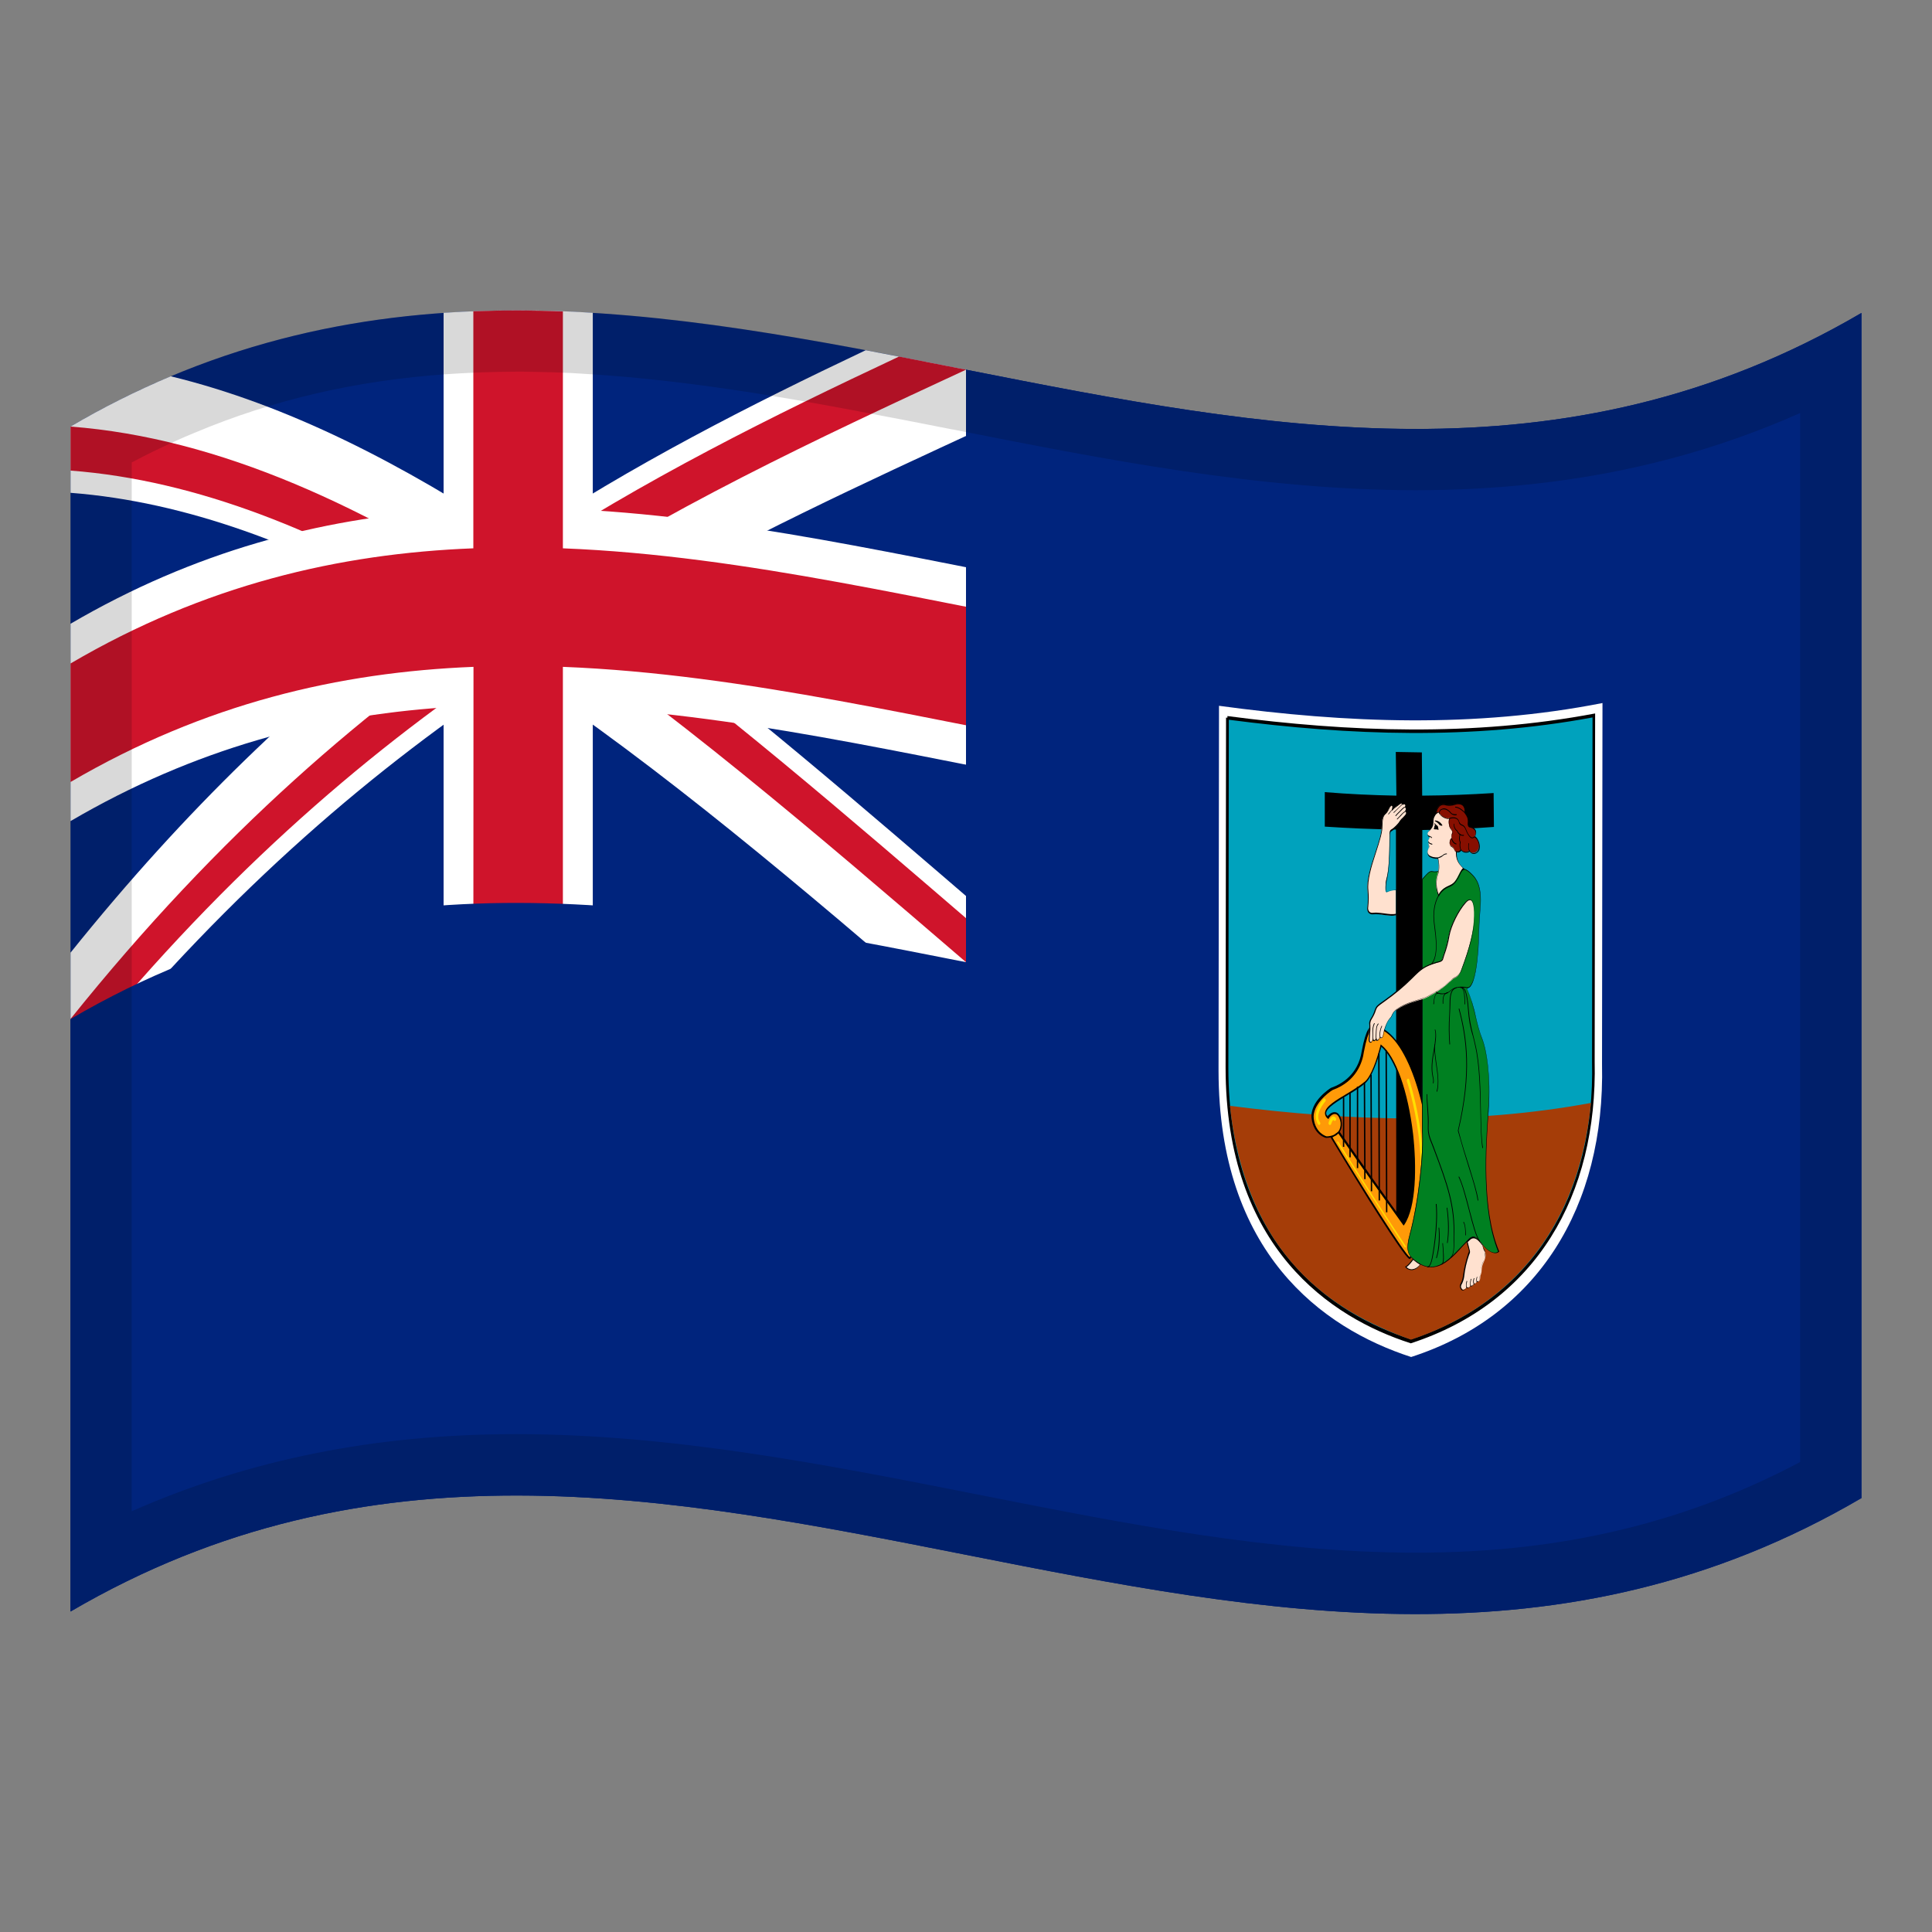 <?xml version="1.0" encoding="utf-8"?>
<!-- Generator: Adobe Illustrator 24.2.0, SVG Export Plug-In . SVG Version: 6.00 Build 0)  -->
<svg version="1.1" id="Layer_1" xmlns="http://www.w3.org/2000/svg" xmlns:xlink="http://www.w3.org/1999/xlink" x="0px" y="0px"
	 viewBox="0 0 1260 1260" style="enable-background:new 0 0 1260 1260;" xml:space="preserve">
<rect x="0" y="0" width="1260" height="1260" fill="#808080" stroke="none"/>
<style type="text/css">
	.st0{fill:#00247D;}
	.st1{fill:#FFFFFF;}
	.st2{clip-path:url(#SVGID_2_);}
	.st3{fill:#CF142B;}
	.st4{fill:#00A2BD;}
	.st5{fill:#A53D08;}
	.st6{fill-rule:evenodd;clip-rule:evenodd;fill:#FF9A08;}
	.st7{fill:#FF9A08;}
	.st8{fill:#FFDF00;}
	.st9{fill:#008021;}
	.st10{fill:#FFE1CF;}
	.st11{fill:#870F00;}
	.st12{opacity:0.15;}
</style>
<g>
	<g>
		<path class="st0" d="M46,278.2V1051c389.3-227.9,778.7,153.9,1168-74V204.1C824.7,432,435.3,50.2,46,278.2z"/>
		<path class="st1" d="M338,438.8c93,61.7,185.9,140.8,278.9,220.7l26.2-63.9c-79.9-68.7-159.9-138-239.8-197.2
			C483.1,351.9,563,315.3,643,278.3c-4.3-12.4-8.8-24.8-13.1-37.2c-21.8-4.3-43.6-8.6-65.3-12.7c-75.5,35.8-151.1,74.1-226.6,124.1
			c-75.6-50.2-151.1-88.8-226.7-107.1C88.7,255,66.9,265.9,46,278.2v43.2c75.6,5.8,151.1,34.5,226.7,77.3
			C197.1,455.8,121.6,527.1,46,621.3v43.2c4.3,9,8.8,18,13.1,27.1C152.1,579,245,500.2,338,438.8z"/>
		<g>
			<g>
				<g>
					<g>
						<defs>
							<path id="SVGID_1_" d="M46,278.2v193.2c227.1-132.9,454.2-58.5,681.3-18.5v193.2c-32.4-5.7-64.9-12.1-97.3-18.6
								C435.3,460.2,240.7,293,46,278.2z M630,241.1c-97.3-19.2-194.7-38.4-292-38.6v450.9C240.7,653.1,143.3,672,46,729v-64.5
								C240.7,421.8,435.3,331.5,630,241.1z"/>
						</defs>
						<clipPath id="SVGID_2_">
							<use xlink:href="#SVGID_1_"  style="overflow:visible;"/>
						</clipPath>
						<g class="st2">
							<path class="st3" d="M338,424.4c94.5,62.7,188.8,143.2,283.2,224.4l17.4-42.6c-85.6-73.6-171.3-147.8-257-209.3
								c85.7-51.9,171.5-91.4,257.2-131l-8.8-24.8c-14.5-2.8-29-5.7-43.6-8.6c-82.8,38.9-165.5,79.7-248.4,134.3
								c-82.9-54.9-165.6-96.1-248.4-111.7c-14.5,6.9-29,14.5-43.6,23v28.8c82.8,6.3,165.6,40.2,248.4,90
								C211.6,456.7,128.8,532.3,46,635.6v28.8c2.9,6,5.9,12,8.8,18.1C149.2,567,243.5,486.8,338,424.4z"/>
						</g>
					</g>
				</g>
			</g>
		</g>
		<path class="st1" d="M386.7,204c-32.4-2.1-64.9-2.1-97.3,0l0,0C321.8,201.9,354.2,201.9,386.7,204z"/>
		<path class="st1" d="M289.3,654.8c32.4-2.1,64.9-2.1,97.3,0V461.6c113.5,7,227.1,35.7,340.7,55.6V388.4
			c-113.5-19.9-227.1-48.5-340.7-55.6V204c-32.4-2.1-64.9-2.1-97.3,0v128.7c-81.2,5.7-162.2,26.7-243.3,74.1v128.7
			c81.2-47.5,162.2-68.5,243.3-74.1V654.8z"/>
		<path class="st3" d="M367.2,203.1c-19.5-0.7-38.9-0.8-58.4-0.1l0,0C328.2,202.2,347.8,202.2,367.2,203.1L367.2,203.1z"/>
		<path class="st3" d="M308.7,653.7c19.5-0.7,38.9-0.6,58.4,0.1V434.9c120,4.7,240.1,35.5,360.1,56.6v-77.3
			c-120-21.1-240.1-51.9-360.1-56.6V203.1c-19.5-0.7-38.9-0.8-58.4-0.1v154.6C221.2,361,133.5,381.4,46,432.7V510
			c87.7-51.3,175.2-71.6,262.8-75.1L308.7,653.7L308.7,653.7z"/>
		<path class="st0" d="M630,241.1v386.4c-194.7-38.4-389.3-77-584,37.1V1051c389.3-227.9,778.7,153.9,1168-74V204.1
			C1019.3,318.1,824.7,279.5,630,241.1z"/>
		<path class="st1" d="M795,460.3c-0.1,79.4-0.2,158.7-0.3,238C794.8,816.7,862,866.1,920.3,885c82.1-26.5,126.6-97.6,124.5-191.1
			c0.1-78.4,0.2-157,0.3-235.4C961.7,474.9,878.2,471.6,795,460.3z"/>
		<path class="st4" d="M800.5,468.1l-0.3,228.2c0.1,113.5,64.4,160.3,120,178.5c78.4-25.4,121-92.8,119.1-182.5
			c0.1-75.2,0.2-150.5,0.3-225.6C959.8,481.5,880.1,478.6,800.5,468.1z"/>
		<path d="M800.5,468.1l-0.9-0.1c-0.1,76-0.2,152.1-0.3,228.2C799.4,814,868.2,859.4,919.9,876l0.2,0.1l0.2-0.1
			c81.4-26.6,121.6-96.3,119.7-183.9c0.1-75.2,0.2-150.5,0.3-225.6v-1.2c-79.9,15.1-159.9,12.2-239.8,1.7L800.5,468.1z M801.4,469.4
			c79.1,10.3,158.1,13.2,237.2-1.5l-0.3,224.5c2,86.3-37.8,154.9-118.1,181.1c-51.2-16.5-119-61.2-119.1-177.2L801.4,469.4z"/>
		<path class="st5" d="M920.2,873.7c58.4-19.4,108.8-66,117.4-154.4c-78.5,14.5-157,11.9-235.5,1.9
			C812.9,818.9,868.5,855.3,920.2,873.7z"/>
		<path class="st5" d="M1037.6,719.3L1037.6,719.3L1037.6,719.3z"/>
		<path d="M927.5,518.9l-0.2-28.2c-5.7-0.1-11.3-0.2-17-0.3l0.4,28.5c-15.6-0.3-31-1-46.7-2.3c0,7.5,0,14.9,0,22.5
			c15.5,1,30.9,1.7,46.4,1.9c0.1,86.7,0.2,173.6,0.2,260.3c5.6,0.1,11,0.1,16.6,0c0.1-86.7,0.3-173.2,0.4-260
			c15.6-0.2,31.1-0.8,46.7-2l-0.2-22.1C958.5,518.2,942.9,518.8,927.5,518.9z"/>
		<path class="st6" d="M870.1,740.4c1-0.4,2-1,2.7-1.9L870.1,740.4z"/>
		<path class="st6" d="M896.5,669.5c-0.6,0.3-4.2-2.6-7.7,16.2c-2.8,19.2-19.2,24.2-20.3,24.5c-1.1,0.6-13.6,9-12.4,19.2
			c1.2,10.2,8.9,12.1,8.9,12.1c1.8,0,3.5-0.4,5-1.1l2.7-1.9c1.5-1.7,2.5-4.2,1.5-8.2c-2.2-7.1-6.7-4.4-8.3-1.5
			c-7.6-6.7,15-14.9,24.3-22.9c4.1-3.5,8.1-14.7,10.5-24.2c19.4,15.2,29.6,95,14.8,116.3c-14.2-19.5-28.3-39.6-42.5-60l0,0l-0.3,0.2
			c-0.7,0.7-1.6,1.5-2.7,1.9l-1.6,1.2c0,0.4,49,80.8,51.2,78.9c2.2-1.5,13.9-25.3,13.2-61.1C932,723.5,917.9,673.1,896.5,669.5z"/>
		<path d="M922.7,702c-7.1-19.8-16.4-31.6-26.4-33.2h-0.1l-0.1,0.1c-0.1,0-0.2,0-0.2,0c-2.2-0.2-5,1.6-7.8,16.6
			c-2.3,15.3-13.3,21.6-19.6,23.8c-0.2,0.1-0.3,0.1-0.5,0.2c-0.2,0.1-14,8.7-12.6,20c1.4,10.7,9.2,12.6,9.4,12.6c1,0,2.1-0.1,3-0.3
			c0,0.1,0.1,0.1,0.1,0.2c0.1,0.2,12.5,20.8,24.7,40.4c22.4,35.5,25.8,38.6,26.7,38.7c0.1,0,0.2-0.1,0.3-0.1
			c2.1-1.5,14.2-25.4,13.4-61.6C932.7,740.5,928.9,719.2,922.7,702z M919.4,819.8c-3.1-1.5-31.5-46.4-50.4-78l1.1-0.7
			c1-0.4,2-1,2.7-1.9c14.2,20.4,28.4,40.4,42.6,60.1l0.4-0.5c7.9-11.5,8.1-38.1,5.8-59c-3.3-28.2-11.4-51-20.7-58.3l-0.4-0.4
			c-0.1,0.2-0.1,0.5-0.2,0.7c-2.3,9.2-6.2,20.4-10.3,23.7c-2.9,2.4-7,5-11.1,7.5c-7.6,4.5-14.6,8.6-14.8,12.9c0,1.4,0.6,2.7,1.8,3.6
			l0.4,0.3c0.1-0.2,0.2-0.3,0.3-0.4c0.9-1.7,2.8-3.2,4.4-2.8c1.3,0.2,2.3,1.7,3,4c0.6,2.1,0.4,4.3-0.5,6.3c-0.3,0.4-0.5,0.8-0.9,1.3
			l-2.6,1.9c-1.4,0.6-3.2,1-4.8,1c-0.1,0-7.2-1.9-8.4-11.5c-1.1-8.9,9.3-16.9,12.1-18.6c0.1-0.1,0.2-0.1,0.4-0.2
			c15.3-5.6,19.3-18,20.2-24.8c3-16,5.9-15.8,6.9-15.8c0.1,0,0.3,0,0.5,0c20.9,3.6,34.9,54,35.7,89.2
			C933,794.4,921.7,817.7,919.4,819.8L919.4,819.8z M874.8,730.2c-1-3.6-2.6-4.6-3.8-4.8c-2-0.4-4,1-5.2,2.7
			c-0.5-0.6-0.9-1.4-0.9-2.1c0.1-3.6,7.7-7.9,14.3-12c4.1-2.4,8.3-5,11.2-7.6c4.1-3.5,8-14.4,10.5-23.7c8.8,7.6,16.5,29.6,19.8,56.9
			c3.1,25.9,1.1,47.9-5.1,57.5c-14-19.3-27.9-39-41.9-59c0.2-0.2,0.4-0.5,0.5-0.8C875.2,735.5,875.4,733.1,874.8,730.2z"/>
		<path class="st7" d="M904.1,685.2c0.1,35.1,0.2,70.4,0.3,105.4"/>
		<path d="M903.6,685.2c0.1,35.1,0.2,70.4,0.3,105.4h0.9c-0.1-35.1-0.2-70.3-0.3-105.4H903.6z"/>
		<path class="st7" d="M899.6,782l-0.3-94.8C899.3,687.3,899.6,772.3,899.6,782z"/>
		<path class="st7" d="M899.6,782L899.6,782z"/>
		<path class="st7" d="M899.6,782.5L899.6,782.5z"/>
		<path class="st7" d="M899.6,782.7L899.6,782.7z"/>
		<path d="M898.8,687.1c0,0.2,0.3,91.8,0.3,95.8h0.9c0-0.9-0.3-95.5-0.3-95.8H898.8z"/>
		<path class="st7" d="M894.1,700.8c0.1,25.4,0.2,50.7,0.3,76.1"/>
		<path d="M893.7,700.8c0.1,25.4,0.2,50.7,0.3,76.1h0.9c-0.1-25.4-0.2-50.7-0.3-76.1H893.7z"/>
		<path class="st7" d="M890,706c0.1,21,0.2,42,0.3,63"/>
		<path d="M889.4,706c0.1,21,0.2,42,0.3,63h0.9c-0.1-21-0.2-42-0.3-63H889.4z"/>
		<path class="st7" d="M885.4,708.7v53.1"/>
		<path d="M884.9,761.8h0.9v-53.1h-0.9V761.8z"/>
		<path class="st7" d="M880.5,712.5v42.1"/>
		<path d="M880,754.7l0.9,0.1v-42.1l-0.9-0.1V754.7z"/>
		<path class="st7" d="M876.2,715.7v32.2"/>
		<path d="M875.8,747.9l0.9,0.1v-32.2l-0.9-0.1V747.9z"/>
		<path class="st8" d="M872.8,744.6c-0.2-0.2-0.5-0.3-0.6-0.1c-0.2,0.2-0.2,0.6,0,0.8c14.6,23.1,29.3,45.8,43.9,68.1
			c0.1,0.1,0.2,0.2,0.4,0.2c0.1,0,0.3-0.1,0.3-0.2c0.2-0.2,0.2-0.6,0-0.8C902,790.4,887.3,767.6,872.8,744.6z"/>
		<path class="st8" d="M918,703.6c-0.5,0.4-0.6,1.1-0.5,1.5c0.2,0.6,19.5,57.5,1.4,103.8c-0.2,0.6-0.1,1.2,0.4,1.6
			c0.1,0.1,0.3,0.1,0.4,0.2c0.4,0,0.6-0.2,0.7-0.6c18.4-47.4-1.2-105.3-1.3-105.9C918.9,703.5,918.5,703.3,918,703.6z"/>
		<path class="st8" d="M869.2,728.1c-1.5,0.4-2.6,3.4-2.7,4c-0.2,0.6,0,1.2,0.5,1.5c0.1,0.1,0.2,0.1,0.3,0.1c0.4,0,0.6-0.2,0.8-0.6
			c0.3-1,1-2.5,1.4-2.6c0.1,0,0.2-0.1,0.4,0.2s0.6,0.4,1,0.2c0.1-0.1,0.2-0.2,0.3-0.2c0.3-0.5,0.3-1.2-0.1-1.7
			C870.4,728,869.7,728,869.2,728.1z"/>
		<path class="st8" d="M863.2,716.6c-0.2,0.2-5,5.6-5.1,11.2c-0.1,1.9,0.4,3.8,1.5,5.5c0.1,0.2,0.4,0.3,0.6,0.4
			c0.3,0,0.5-0.1,0.6-0.2c0.4-0.5,0.4-1.2,0-1.7c-0.7-1-1.1-2.3-1.1-3.7c0.2-4.7,4.5-9.6,4.6-9.7c0.4-0.5,0.4-1.2,0.1-1.7
			C864.1,716.3,863.6,716.2,863.2,716.6z"/>
		<path class="st9" d="M970.7,723.3c1.4-19.8-0.8-37.8-4.4-46.5c-3.6-8.7-4.2-19.8-9.8-32.5c4.2,0.6,6.5-10.7,7.4-24.6
			c0.5-7.8,0.2-13.8,1.4-27.7s-2.5-18.8-5.2-21.6c-2.6-2.7-4.2-3.6-5.6-3.7c-3.7-1.5-12.8,0.2-14.6,1c-2,0.7-4.1,1-6.1,0.6
			c-1.9-0.3-3.3,1.7-6.3,5l0,0v163.6c0.9,14.6-2.1,45.7-8.1,68.4c-2.5,9-1.3,12.6,2,15.6c14.7,13,24.7-0.2,35.4-11.5
			c3.5-3.7,5.4-4,9.6,1.7c4.2,5.7,9,7.1,10.9,5.2C965.5,787.5,969.4,743,970.7,723.3z"/>
		<path d="M970.7,726.3c0.1-1,0.2-2.1,0.2-3c1.4-21.2-1.2-38.7-4.5-46.6c-1.5-4.1-2.8-8.4-3.7-12.7c-1.3-6.6-3.3-13.1-6-19.4
			c0.8-0.1,1.5-0.4,2.1-1c3.2-3.5,4.6-14.9,5.3-23.7c0.2-3,0.3-5.8,0.4-8.8c0.1-4.8,0.3-10.3,1-19c1.3-14.9-3.1-19.5-5.2-21.7
			c-2.3-2.4-4.1-3.6-5.6-3.8c-3.9-1.6-13.1,0.3-14.7,1c-1.9,0.7-4,1-6,0.6c-1.8-0.3-3.2,1.4-5.6,4.1l-0.9,1l-0.1,0.1V737
			c1,14.8-2.1,45.8-8.1,68.2c-2.6,9.5-1.2,13,2.1,15.9c4.3,3.9,8.3,5.5,12.2,5.4c7.8-0.1,14.3-7,20.7-14.1c0.9-1,1.9-1.9,2.8-2.9
			c3.4-3.6,5.1-3.9,9.3,1.7c4.3,5.9,9.2,7.2,11.2,5.2l0.2-0.2c0-0.1,0-0.2-0.1-0.2C966.2,788.9,969.3,746.6,970.7,726.3z M966.4,811
			c-3.8-5.1-5.8-6.1-9.8-1.7c-0.9,1-1.9,1.9-2.8,2.9c-9.8,10.5-19.1,20.4-32.3,8.6c-3.2-2.7-4.4-6.1-1.9-15.3
			c6.1-22.5,9.2-53.5,8.2-68.5V573.5l0.8-0.9c2.3-2.7,3.7-4.3,5.3-4c2.2,0.3,4.2,0.1,6.2-0.6c2-0.8,10.9-2.4,14.5-1
			c1.4,0.2,3.3,1.4,5.5,3.7c2.1,2.2,6.4,6.7,5.2,21.3c-0.7,8.6-0.9,14.1-1,19c-0.1,2.9-0.2,5.7-0.4,8.7c-0.9,12.5-2.7,20.8-5.2,23.4
			c-0.4,0.6-1.3,0.9-2.1,0.8l-0.4-0.1l0.2,0.4c3.2,7.1,4.7,13.9,6.1,19.7c0.9,4.4,2.2,8.6,3.7,12.8c3.3,7.9,6,25.2,4.4,46.4
			c-0.1,0.9-0.2,1.9-0.2,3c-1.4,20.3-4.5,62.5,6.6,90.1C975,818,970.6,816.6,966.4,811z"/>
		<path class="st10" d="M950,554.8c0.7-7,8.1-13.1,1.4-23.6c-4.3-6.8-10.7-4.6-13.5-1.9c-1.2,1.3-2.2,2.7-2.8,4.3
			c-0.5,1.3,0.1,4-0.9,5.6c-0.6,1.2-1.5,2.2-2.5,3.1c-0.7,0.6-0.9,1.7-0.4,2.5c0.3,0.4,0.7,0.5,1.3,0.7c-0.3,0.7-0.6,1.5-1,2.3
			c-0.3,0.5-0.2,1.2,0.2,1.6c-0.5,2.2,0.5,2.4-0.2,4.1c-0.6,1.5-1.4,3.1,0.8,4.8c1.5,0.8,3.4,1.2,5.2,1l0,0c1,3.6,0.9,7.4-0.1,10.9
			c-1.4,4.4-1.3,9.2,0.5,13.5c3.3-6.4,8.1-5.2,10.9-9c2.8-3.9,3.3-7.4,5.5-8.2C952.6,564.3,949.3,561.9,950,554.8z"/>
		<path d="M954,565.8c-2.1-2.1-4.4-4.7-3.9-10.9c0.4-2.2,1-4.3,2-6.3c2-4.7,4.1-10.1-0.5-17.4c-4.6-7.2-11.2-4.4-13.7-1.9
			c-1.3,1.3-2.3,2.7-2.9,4.4c-0.2,0.6-0.3,1.4-0.2,2c0.1,1.2-0.2,2.3-0.6,3.5c-0.6,1.2-1.4,2.2-2.5,3.1c-0.5,0.4-0.7,0.9-0.7,1.5
			c0,0.5,0.1,1.1,0.4,1.5c0.3,0.3,0.5,0.5,1,0.6l0.2,0.1c-0.3,0.6-0.5,1.4-0.9,2s-0.3,1.3,0.2,1.8c-0.2,0.7-0.2,1.5,0,2.3
			c0.2,0.6,0.1,1.2-0.2,1.7l-0.1,0.2c-0.5,0.9-0.6,1.9-0.5,2.9c0.2,0.8,0.7,1.6,1.5,2.1c1.5,0.7,3.3,1.2,5.1,1
			c0.9,3.5,0.9,7.1-0.1,10.6c-1.4,4.5-1.3,9.3,0.5,13.8c0,0.1,0.1,0.2,0.2,0.3c0.1-0.1,0.1-0.2,0.2-0.3c1.3-2.6,3.6-4.7,6.6-5.9
			c1.8-0.6,3.2-1.8,4.3-3.2c1-1.5,2-2.9,2.7-4.5c0.9-1.9,1.5-3.2,2.8-3.6l0.4-0.2l-0.3-0.3C954.6,566.3,954.3,566,954,565.8z
			 M951.7,570.3c-0.7,1.5-1.5,3-2.6,4.4s-2.5,2.3-4.2,3c-2.9,1.2-5.2,3.2-6.6,5.7c-1.6-4.2-1.9-8.7-0.5-12.9c1.4-4,0.7-8.2,0.1-11.1
			c0-0.1,0-0.2,0-0.2h-0.2c-1.8,0.1-3.5-0.2-5.2-1.1c-0.6-0.4-1.2-1-1.3-1.8s0.1-1.8,0.5-2.5l0.1-0.2c0.3-0.6,0.4-1.5,0.2-2.1
			s-0.2-1.5,0-2.1v-0.2l-0.1-0.1c-0.4-0.3-0.4-0.8-0.2-1.2c0.4-0.7,0.7-1.5,1-2.3l0.1-0.2l-0.2-0.1l-0.5-0.2
			c-0.3-0.1-0.5-0.2-0.8-0.5c-0.2-0.3-0.3-0.6-0.3-1.1c0.1-0.4,0.3-0.8,0.6-1.2c1-1,1.9-2.1,2.6-3.3c0.5-1.2,0.8-2.5,0.7-3.8
			c0-0.6,0.1-1.3,0.2-1.9c0.6-1.5,1.5-2.9,2.8-4.2c2.4-2.3,8.8-5,13.2,1.9c4.5,7.1,2.5,12.1,0.5,16.9c-1,2.1-1.6,4.3-2,6.5
			c-0.6,6.5,2,9.1,4,11.3l0.5,0.4C953.1,567.2,952.5,568.6,951.7,570.3L951.7,570.3z"/>
		<path class="st10" d="M916.1,529.3c1.3-1.5,0.5-3-0.1-2.8c0.5-0.4,0.6-1,0.4-1.6c-0.3-0.6-0.9-0.7-1.9-0.1
			c-0.2-2.2-2.6,0.1-3.2,0.6c-1.4,1-2.7,2.2-3.9,3.5c0.5-0.8,0.7-1.8,0.7-2.7c-0.2-1.5-1.3-0.8-2.5,1.5c-0.5,1.3-1.2,2.4-2.3,3.4
			c-2,1.6-2.2,4.8-2.2,7.8c0,4.4-1.5,9.5-4.6,18.7s-5.3,17.4-4.6,23.6c0.3,3.6,0.3,7.3-0.1,10.9c-0.3,2.7,1.4,4.3,3.5,4
			c4.8-0.6,11.1,1.9,15,0.6l0,0v-16.2c-2,0.1-3.8,0.5-5.6,1.3c-1.4,0.5-1.1-1.2-1.1-3c0-6.9,2.6-4.4,2.6-33.1c0-2.6,0.1-3.6,1.4-4.4
			c1.3-0.7,4.6-4,5.2-5.2c0.5-1.2,2.1-2.3,3.3-3.8C917.8,530.7,916.9,529,916.1,529.3z"/>
		<path d="M916.6,529c0.4-0.6,0.6-1.5,0.4-2.1c-0.1-0.2-0.3-0.5-0.5-0.7c0.3-0.5,0.4-1.1,0.2-1.5c-0.1-0.2-0.3-0.5-0.5-0.6
			c-0.5-0.2-1-0.1-1.4,0.2c0-0.2-0.2-0.5-0.5-0.6c-0.7-0.4-2.1,0.5-3,1.5c-0.2,0.2-0.4,0.3-0.7,0.6c-0.6,0.5-1.5,1.3-2.3,2
			c0.2-0.6,0.3-1.2,0.2-1.7c-0.1-0.7-0.4-0.9-0.5-0.9c-0.5-0.2-1.3,0.6-2.3,2.3c-0.1,0.2-0.2,0.4-0.4,0.6c-0.4,1-1,1.9-1.9,2.6
			c-2,1.7-2.3,4.8-2.3,8c0,4.2-1.4,8.9-4.6,18.6c-2.7,8-5.4,17.1-4.6,23.7c0.3,3.6,0.3,7.3-0.2,10.9c-0.2,1,0.1,2.2,0.6,3.1
			c0.6,0.9,1.9,1.5,3.1,1.3c2.4-0.2,4.8,0,7.1,0.4c1.5,0.2,3.2,0.4,4.7,0.5c1.1,0.1,2.2-0.1,3.2-0.3h0.2v-16.6h-0.2
			c-1.9,0.1-3.7,0.5-5.5,1.3l-0.2,0.1c-0.3,0.1-0.5,0.1-0.6,0c-0.2-0.6-0.3-1.3-0.2-1.9c0-0.2,0-0.5,0-0.8c0-1.8,0.2-3.5,0.6-5.1
			c0.7-3.5,2-8.7,2-27.9c0-2.6,0.1-3.5,1.3-4.1s4.7-4.1,5.3-5.4c0.5-0.8,1.1-1.6,1.9-2.2c0.4-0.5,1-0.9,1.4-1.5
			c0.7-0.7,0.9-1.8,0.6-2.7C917,529.4,916.9,529.2,916.6,529z M916.1,531.9c-0.5,0.5-1,1-1.4,1.5c-0.8,0.6-1.4,1.5-2,2.3
			c-0.5,1.1-3.7,4.4-5.1,5.1c-1.4,0.7-1.4,1.9-1.4,4.5c0,19.1-1.1,24.4-2,27.8c-0.5,1.8-0.6,3.6-0.6,5.2c0,0.2,0,0.5,0,0.8
			c0,1,0,1.9,0.4,2.3c0.2,0.2,0.5,0.2,1,0.1l0.2-0.1c1.5-0.6,3.3-1,5.2-1.3v15.8c-2.1,0.6-4.7,0.2-7.6-0.2c-1.6-0.2-3.3-0.4-5-0.5
			c-0.7,0-1.4,0-2.3,0.1c-1.1,0.2-2.2-0.2-2.7-1s-0.7-1.8-0.5-2.7c0.4-3.7,0.4-7.4,0.1-11c-0.7-6.5,2-15.5,4.6-23.4
			c3.2-9.8,4.6-14.5,4.6-18.8c0-3,0.3-6.1,2.1-7.6c0.9-0.7,1.5-1.7,2-2.7c0.1-0.2,0.2-0.4,0.3-0.6c0.8-1.6,1.5-2.2,1.9-2.1
			c0.1,0,0.2,0.2,0.3,0.5c0,0.8-0.2,1.8-0.6,2.5l0.3,0.3c0.9-1.1,2-1.9,3.1-2.7c0.4-0.3,0.6-0.5,0.8-0.6c1.2-1,2.2-1.6,2.6-1.4
			c0,0,0.2,0.2,0.3,0.6c0,0.1,0,0.2,0,0.4l0.3-0.2c0.7-0.5,1.1-0.4,1.4-0.3c0.2,0.1,0.3,0.2,0.3,0.3c0.2,0.6,0.1,0.8-0.4,1.4
			c-0.2,0.2-0.4,0.4-0.5,0.6l0.7-0.2c0.2-0.1,0.5,0.2,0.5,0.5c0.2,0.6-0.1,1.5-0.6,1.9l0.2,0.4c0.2-0.1,0.4,0,0.5,0.3
			C916.9,530.6,916.8,531.3,916.1,531.9z"/>
		<path class="st10" d="M955.5,588.8c-4.4,5.1-9.4,14.7-10.7,21.6c-2,10.5-3.6,12.7-4.1,14.8c-0.4,2.1-2.1,2.1-3.9,2.7
			c-8.2,2.5-10.2,4.2-16.4,10.3c-5.4,5.2-11.2,10.2-17.4,14.6c-4.4,3.2-5.3,3.6-6.3,6.2c-0.6,2-1.5,4-2.8,5.9
			c-0.8,1.2-1.1,2.6-0.9,4c0.2,1.2-0.3,6.7-0.4,8.6c-0.1,1.9,0.3,2.3,0.8,2.4c0.5,0.1,1.3-0.2,1.5-2.4c-0.3,2.2,2.1,1.5,2.2-0.1
			c-0.1,2.4,2.4,1.1,2.5-1c0,1.6,1.9,0.6,2.1-0.2c0.4-1.8,0.7-3.6,1.3-5.4c0.8-2.1,1.6-4.8,3.3-6.4c1.9-1.8,1-3.7,4.8-6.1l0,0
			c6.3-4.1,13.6-5.7,17.4-6.9c3.8-1.4,9.8-5.2,12.8-7.5c3-2.2,5.4-4.9,7-5.8c2.3-1,3.9-3,4.6-5.2c5.5-14.4,8.4-25.8,8.4-35.7
			C961.5,590.4,960.3,583.3,955.5,588.8z"/>
		<path d="M959.3,586.8c-1-0.6-2.3,0-3.9,1.8c-4.6,5.2-9.5,15-10.7,21.6c-0.7,4.3-1.9,8.5-3.3,12.6c-0.3,0.6-0.5,1.5-0.7,2.1
			c-0.3,1.5-1.4,1.9-2.9,2.2l-0.9,0.2c-8.3,2.6-10.3,4.3-16.5,10.4c-5.4,5.2-11.2,10.1-17.4,14.5l-1.4,1c-3.3,2.3-4.1,2.9-5,5.4
			c-0.6,2-1.5,4-2.7,5.8c-0.8,1.3-1.2,2.7-0.9,4.3c0.1,0.8-0.1,3.8-0.2,6.1c-0.1,1.1-0.1,1.9-0.2,2.5c-0.1,1.8,0.2,2.5,1,2.7
			c0.1,0,0.1,0,0.2,0c0.4,0,1-0.2,1.3-1.5c0,0.1,0.1,0.2,0.2,0.2c0.3,0.3,0.8,0.4,1.2,0.2c0.3-0.2,0.5-0.4,0.7-0.7
			c0.1,0.3,0.4,0.6,0.7,0.6c0.7,0.1,1.5-0.6,2-1.9c0.1,0.1,0.3,0.2,0.4,0.2c0.8,0,1.5-0.5,1.8-1.2c0.1-0.4,0.2-0.9,0.3-1.5
			c0.3-1.4,0.5-2.6,1-4l0.3-0.8c0.7-1.9,1.5-4.2,3-5.5c0.6-0.6,1.1-1.4,1.4-2.2c0.5-1.6,1.8-3,3.3-4c5-3.1,10.5-4.8,14.5-6.1
			c1.1-0.3,2.1-0.6,2.8-0.9c4.4-1.5,11.4-6.5,12.8-7.5c1.3-1,2.6-2,3.8-3.1c0.9-1.1,2.1-1.9,3.3-2.6c2.3-1.2,4-3,4.7-5.2
			c5.9-15.3,8.4-26.4,8.4-35.8C961.7,593.7,961.5,588,959.3,586.8z M953,632.5c-0.7,2.2-2.3,4-4.5,5c-1.2,0.7-2.3,1.7-3.3,2.7
			c-1.2,1-2.4,2.2-3.7,3.1c-3.7,2.7-9.4,6.2-12.7,7.4c-0.8,0.2-1.8,0.6-2.8,0.9c-4.1,1.3-9.6,2.8-14.6,6.1c-1.6,1-2.9,2.4-3.5,4.1
			c-0.3,0.7-0.7,1.5-1.3,2c-1.3,1.4-2.3,3.6-3.1,5.7c-0.1,0.2-0.2,0.6-0.3,0.8c-0.4,1.4-0.8,2.7-1,4c-0.1,0.4-0.2,0.9-0.3,1.5
			c-0.1,0.5-0.8,0.9-1.3,0.8c-0.2,0-0.3-0.1-0.3-0.6h-0.4c-0.1,1.3-1.1,2.3-1.6,2.2s-0.5-0.6-0.5-1.1l-0.4-0.1
			c0,0.5-0.4,0.9-0.7,1.2c-0.3,0.2-0.6,0.2-0.8,0s-0.2-0.6-0.2-0.9l-0.4-0.1c-0.2,1.6-0.7,2.3-1.4,2.3c-0.4-0.1-0.7-0.3-0.6-2.2
			c0-0.6,0.1-1.5,0.2-2.5c0.2-2.3,0.3-5.2,0.2-6.1c-0.2-1.4,0.1-2.7,0.8-3.9c1.2-1.9,2.2-3.9,2.8-5.9c0.8-2.3,1.5-2.7,4.8-5.1l1.4-1
			c6.2-4.4,12.1-9.3,17.4-14.6c6.1-6.1,8-7.8,16.3-10.3l0.9-0.2c1.4-0.4,2.8-0.7,3.2-2.6c0.2-0.6,0.4-1.4,0.6-2
			c1.5-4.1,2.7-8.4,3.4-12.8c1.2-6.6,6-16.2,10.6-21.4c1-1.2,2-1.9,2.8-1.9c0.3,0,0.5,0.1,0.7,0.2c1.4,0.8,2.3,4.4,2.3,9.8
			C961.4,606.3,958.7,617.3,953,632.5z"/>
		<path class="st10" d="M966.8,811.8c-1.5-2-3.6-4.8-5.9-4.9c-2.3-0.1-3.4,1.9-4.1,2.6l0,0c0.5,2,1.2,4.3,1.4,5.7
			c0.2,0.9,0,1.9-0.5,2.6c-1.5,4.6-2.7,9.5-3.3,14.3c-0.3,1.9-0.8,3.6-1.6,5.2c-0.5,1.3-0.2,2.7,0.9,3.6c0.5,0.6,2.5-0.3,2.8-1.6
			c0.7,0.9,2,0.4,2.5-0.9c0.6,0.8,1.6,0.2,2.4-1.3c0.6,0.5,1.5-0.6,1.9-1.5c1,0.6,2.1-0.2,2.1-2.7c0.1-0.6,0.2-1.5,0.5-2
			c0.3-0.9,0.4-1.9,0.4-2.7c0.1-1.6,0.5-3.2,1.1-4.5c0.6-1.5,1.9-4.1,1.3-6.5C968.1,814.8,967.4,815,966.8,811.8z"/>
		<path d="M967.9,814.8c-0.5-0.9-0.8-2-1-3l-0.1-0.2c-1.5-2-3.7-4.8-5.9-4.9c-1.9-0.1-3,1.3-3.8,2.1c-0.2,0.2-0.4,0.4-0.5,0.6
			l-0.1,0.1v0.2c0.2,1,0.5,2.3,0.8,3.3c0.3,0.9,0.5,1.8,0.6,2.3c0.2,0.6,0.1,1.4-0.3,1.9c-0.1,0.2-0.2,0.3-0.2,0.6
			c-1.5,4.7-2.7,9.5-3.3,14.4c-0.2,1.5-0.6,3-1.3,4.4l-0.4,0.8c-0.6,1.4-0.3,2.9,0.9,4c0.2,0.2,0.5,0.2,0.7,0.2c0.4,0,0.6-0.2,1-0.3
			c0.5-0.3,1-0.7,1.2-1.4c0.3,0.2,0.7,0.3,1.1,0.2c0.6-0.2,1.1-0.6,1.4-1.3c0.2,0.2,0.5,0.2,0.8,0.2c0.7-0.2,1.3-0.8,1.5-1.5
			c0.2,0.1,0.4,0.1,0.5,0c0.6-0.3,1.1-0.8,1.3-1.5c0.5,0.2,0.9,0.2,1.3-0.2c0.7-0.8,1-1.9,0.9-2.9c0.1-0.6,0.2-1.3,0.5-1.9
			c0.3-0.9,0.5-1.9,0.4-2.9c0.1-1.5,0.5-3,1.1-4.4c0.6-1.5,1.9-4.2,1.4-6.7C968.7,816.2,968.4,815.4,967.9,814.8z M967,823.4
			c-0.6,1.5-1.1,3.2-1.1,4.7c0.1,0.9-0.1,1.8-0.3,2.7c-0.3,0.6-0.4,1.5-0.5,2.2c0.1,0.9-0.2,1.8-0.7,2.5c-0.3,0.2-0.7,0.2-1,0.1
			l-0.2-0.1l-0.1,0.2c-0.2,0.6-0.6,1-1.2,1.4c-0.1,0.1-0.3,0-0.4-0.1l-0.2-0.2l-0.1,0.2c-0.4,0.8-0.9,1.4-1.4,1.5
			c-0.3,0.1-0.5-0.1-0.6-0.2l-0.2-0.2l-0.1,0.3c-0.2,0.6-0.6,1-1.2,1.3c-0.4,0.1-0.8-0.1-1-0.3l-0.3-0.3l-0.1,0.5
			c-0.1,0.6-0.5,1-1.1,1.4c-0.5,0.2-1.1,0.3-1.3,0.2c-1.3-1.3-1.3-2.2-0.8-3.3c0.1-0.2,0.2-0.5,0.4-0.7c0.7-1.5,1.2-3,1.4-4.6
			c0.5-4.8,1.6-9.6,3.2-14.2c0.1-0.2,0.2-0.3,0.2-0.5c0.4-0.7,0.5-1.5,0.3-2.3c-0.1-0.6-0.4-1.5-0.6-2.4c-0.3-0.9-0.5-2.1-0.8-3.2
			c0.1-0.2,0.3-0.2,0.5-0.4c0.8-0.8,1.9-2.1,3.5-2c2.1,0.1,4.1,2.7,5.7,4.8v0.1c0.2,1.1,0.5,2.2,1.1,3.2c0.4,0.6,0.5,1.3,0.7,1.9
			C968.9,819.3,967.7,822,967,823.4L967,823.4z"/>
		<path class="st10" d="M916.9,826.3c2,2.6,6.4,2.7,9.5-1.7c-1.8-0.9-3.3-2.1-4.7-3.4C920,823.3,918.3,825.5,916.9,826.3z"/>
		<path d="M921.7,821l-0.2-0.2l-0.1,0.2c-1.5,2-3.3,4.3-4.7,4.9l-0.3,0.2l0.2,0.3c0.8,1.2,2.3,1.9,3.9,1.9h0.1
			c2.2,0,4.2-1.4,5.8-3.6l0.2-0.2l-0.3-0.2C924.7,823.4,923.1,822.3,921.7,821z M920.7,827.8c-1.4,0-2.6-0.5-3.4-1.5
			c1.3-0.7,3-2.8,4.4-4.7c1.3,1.2,2.8,2.2,4.3,3.2C924.5,826.7,922.6,827.7,920.7,827.8z"/>
		<path class="st11" d="M961.8,545.4c2.2-3.6-1.1-6-2.7-6.2c-1.5-0.2-1.9-1.1-1.6-3.4c0.1-2.1-0.6-4.2-2.2-5.9
			c0.5-5.2-2.7-7.1-6.9-5.5c-1.6,0.6-3.5,0.7-5.3,0.3c-2.3-0.6-5.8-0.6-6.5,5.9c0.7-1.4,1.8-1.3,2.5,0.2s4.4,3.6,6.2,2.7
			c-1,2.2-0.2,6.1,0.8,7c1,1.1,1.3,2.2,0.9,2.8c-0.4,1.1-0.5,2.2-0.3,3.3c-1.6,0.5-1.6,4.6-0.5,5c1.2,0.5,2.1,1.5,2.3,2.6
			c0.5,1.5,3.2,1.6,4.1-0.2c1.2,1.6,3.5,2,5.3,0.9c0.1-0.1,0.2-0.1,0.3-0.2c1.3,2.5,4.8,1.9,6-1.1
			C965.3,551,963.9,547.1,961.8,545.4z"/>
		<path d="M962.1,545.4c0.6-1,0.7-2.2,0.5-3.4c-0.5-1.5-1.8-2.6-3.4-3c-1.3-0.2-1.8-0.8-1.4-3.2c0.1-2.2-0.6-4.3-2.1-6
			c0.2-2.2-0.3-3.9-1.3-4.9c-1.3-1.5-3.3-1.6-5.9-0.6c-1.6,0.6-3.4,0.7-5.2,0.3c-2-0.5-3.5-0.2-4.6,0.7c-1.1,1-1.9,2.8-2.2,5.4
			l0.4,0.2c0.3-0.5,0.6-0.8,1-0.8l0,0c0.5,0,0.8,0.3,1.2,1c0.7,1.5,4.1,3.4,6,2.9c-0.7,2.3,0.1,5.9,1.1,6.9c0.5,0.5,0.9,1.2,1,1.9
			c0,0.2,0,0.4-0.1,0.6c-0.5,1.1-0.5,2.2-0.4,3.3c-0.8,0.4-1.2,1.7-1.3,2.7s0.3,2.4,0.9,2.7c1.1,0.5,2,1.5,2.3,2.5
			c0.2,0.6,0.8,1.2,1.6,1.3c1.1,0.2,2.3-0.2,2.8-1.2c1.3,1.6,3.8,1.9,5.5,0.7c0,0,0,0,0.1,0c0.5,0.9,1.5,1.6,2.8,1.5h0.3
			c1.4-0.3,2.7-1.5,3.1-2.7C965.8,551.3,964.2,547.1,962.1,545.4z M964.2,554c-0.4,1.2-1.3,2.2-2.8,2.4c-1.2,0.2-2.3-0.4-2.8-1.5
			l-0.1-0.2l-0.2,0.1c-1.5,1.2-3.9,0.9-5.2-0.5c-0.1-0.1-0.1-0.2-0.2-0.2l-0.2-0.2l-0.2,0.2c-0.5,0.8-1.5,1.3-2.6,1.2
			c-0.6-0.1-1.1-0.4-1.3-0.9c-0.3-1.2-1.2-2.3-2.4-2.7c-0.5-0.2-0.7-1-0.6-2.2c0.1-1,0.4-2.1,1.1-2.3l0.2-0.1c0-0.1,0-0.2,0-0.2
			c-0.3-1-0.2-2.1,0.3-3c0.2-0.3,0.3-0.6,0.2-1c-0.1-0.8-0.5-1.6-1.1-2.2c-0.9-0.9-1.6-4.7-0.8-6.7c0.1-0.2,0.2-0.4,0.3-0.6
			l-0.5,0.2c-1.5,0.7-5.3-1.3-6-2.6c-0.5-0.8-0.9-1.3-1.5-1.3l0,0c-0.4,0-0.6,0.2-0.8,0.4c0.1-1.5,0.7-3,1.9-4.2
			c1-0.9,2.5-1.2,4.3-0.6c1.8,0.4,3.7,0.2,5.4-0.3c2.3-0.9,4.3-0.6,5.5,0.6c0.9,1,1.3,2.6,1.1,4.6v0.2l0.1,0.1
			c1.3,1.6,2.2,3.6,2,5.7c-0.2,2.1,0,3.4,1.9,3.6c1.4,0.3,2.7,1.4,3.1,2.7c0.3,1.1,0.1,2.2-0.5,3.2l-0.2,0.2l0.2,0.2
			C963.7,547.2,965.3,551.3,964.2,554L964.2,554z"/>
		<path d="M937.8,559.2l0.1,0.5c1.2-0.2,2.3-0.8,3.2-1.6c0.6-0.6,1.5-1,2.5-1v-0.5c-1,0-2.1,0.4-2.8,1.2
			C939.9,558.4,938.9,558.8,937.8,559.2z"/>
		<path d="M932.6,549.8c-0.2-0.2-0.4-0.3-0.6-0.5l-0.3,0.4c0.2,0.2,0.5,0.4,0.7,0.6c0.5,0.2,1,0.5,1.5,0.5h0.2c0-0.2,0-0.3,0-0.5
			H934C933.6,550.2,933.1,550,932.6,549.8z"/>
		<path d="M932.6,545.8c0.5,0.2,0.8,0.5,1.1,0.8l0.3-0.3c-0.3-0.4-0.7-0.7-1.2-1C932.7,545.5,932.6,545.7,932.6,545.8z"/>
		<path d="M946.5,530.2c-2-2.4-4.2-3.6-6.1-2.7c-0.9,0.3-1.6,1-1.9,2c-0.1,0.5,0,1,0.4,1.6l0.3-0.4c-0.3-0.3-0.4-0.6-0.3-1
			c0.2-0.7,0.7-1.4,1.5-1.7c1.8-0.6,3.9,0.2,5.8,2.6c0.7,0.6,1.8,1.1,2.8,1.1c0.4,0,0.7-0.1,1.1-0.2c0-0.2-0.1-0.3-0.1-0.5
			C949.3,531.1,947.3,531.1,946.5,530.2z"/>
		<path d="M960,546.2c-1.2-0.2-2.6-2.1-4-5.7c-0.8-1.9-1.6-2.3-2.5-2.7c-0.9-0.3-1.5-1-1.8-1.9c-0.9-3.1-3.9-3.3-6.4-2.4l0.1,0.5
			c0.8-0.2,4.9-1.5,6,2.1c0.1,1,0.8,1.9,2,2.3c0.7,0.3,1.5,0.6,2.3,2.4c1.4,3.7,3,5.7,4.2,5.9c0.1,0,0.2,0,0.4,0
			c0.7-0.1,1.4-0.5,1.6-1l-0.3-0.3C961.1,546,960.5,546.3,960,546.2z"/>
		<path d="M952.6,549.3v-0.2l-0.1-0.1c-0.7-1.2-0.5-3.7,0-5l-0.4-0.2c-0.5,1.2-0.9,4,0,5.5c-0.4,1.8-0.2,3.6,0.5,5.2l0.3-0.3
			C952.3,552.6,952.2,551,952.6,549.3z"/>
		<path d="M947,546.9l-0.4,0.1c0.1,1.4,1.3,3.4,3.2,3.7l0.1-0.5C948.2,549.8,947.1,547.9,947,546.9z"/>
		<path d="M958.1,550l-0.4-0.1c-0.2,2-0.4,3.6,0.6,5.4l0.3-0.3C957.7,553.4,957.8,552,958.1,550z"/>
		<path d="M950.4,541.6L950.4,541.6L950.4,541.6c-1.3-0.7-2.1-2.8-2.1-4.4H948c-0.1,1.7,0.7,4,2.1,4.8c0.4,1,1.6,3.1,4.1,3.1
			c0.2,0,0.4,0,0.5-0.1c0-0.2,0-0.3,0-0.5C952.2,544.9,950.7,542.4,950.4,541.6z"/>
		<path d="M949,526.6c2.6,0.3,4.5,2,6.3,3.7l0.3-0.4c-1.8-1.8-3.8-3.5-6.5-3.8L949,526.6z"/>
		<path d="M938.1,583.8c-2.9,5.2-3.8,11.5-2.9,18.8l0.1,0.7c1.1,8.4,2.7,19.8-1.8,25.2l0.3,0.4c4.5-5.6,3-17.2,1.9-25.7l-0.1-0.7
			c-0.9-7.1,0-13.3,2.8-18.4L938.1,583.8z"/>
		<path d="M946,645.9c-2.4,2.3-6.4,2.7-9.4,0.9l-0.2,0.4c1.3,0.8,2.8,1.3,4.3,1.2c2.1-0.1,4-0.8,5.4-2.2c2.4-2.3,7-2.6,10.2-1.9
			l0.1-0.5C953.1,643.1,948.5,643.5,946,645.9z"/>
		<path d="M945.4,654.6c0,2.2-0.1,4.7-0.2,7.3c-0.5,6.5-0.4,12.9,0.1,19.3l0.4-0.1c-0.5-6.4-0.5-12.8-0.1-19.2
			c0.1-2.7,0.3-5.2,0.3-7.5c0-6.5,1.1-9.2,4-10c0-0.2,0-0.3-0.1-0.5C946.5,644.8,945.4,647.9,945.4,654.6z"/>
		<path d="M944,647.1c-1.6,0.6-3.4,1.3-3.1,7.5h0.4c-0.3-5.8,1.1-6.3,2.8-6.9l0.4-0.2c0-0.2-0.1-0.3-0.1-0.5
			C944.4,647.1,944.3,647.1,944,647.1z"/>
		<path d="M936.6,648c-1,1-1.6,3.7-1.8,6.9h0.4c0.1-3.2,0.6-5.6,1.5-6.5c0.3-0.3,0.8-0.5,1.3-0.3c0-0.2,0.1-0.3,0.1-0.5
			C937.6,647.4,936.9,647.6,936.6,648z"/>
		<path d="M962.3,681.4c-0.4-2.2-1-4-1.4-5.9c-1.5-5.6-2.6-11.1-3-16.9c-1.1-13.5-2.8-14.9-5.4-14.9c-0.2,0-0.3,0-0.4,0v0.5h0.4
			c0.5,0.1,0.9,0.3,1.2,0.7c1.1,1.4,1.5,4.8,1.4,10.1h0.4c0.1-5.6-0.4-9-1.6-10.5l-0.1-0.1c1.5,0.7,2.8,3.6,3.6,14.2
			c0.4,5.7,1.3,11.4,3.1,17c0.5,1.8,0.9,3.6,1.4,5.9c3,12.7,3.3,29.9,3.6,43.8c0.2,10,0.4,18.7,1.3,23.5l0.4-0.2
			c-1-4.8-1.2-13.4-1.4-23.4C965.6,711.3,965.3,694.1,962.3,681.4z"/>
		<path d="M951.2,737.3c8.9-37.9,5.6-60.7,0.5-79.6l-0.4,0.2c5,18.9,8.3,41.6-0.5,79.4v0.1v0.1c2.4,8.6,4.7,16.2,6.8,22.9
			c3.1,9.7,5.4,17.3,6.1,22.6l0.4-0.1c-0.6-5.2-3.1-12.9-6.1-22.7C955.8,753.4,953.4,745.8,951.2,737.3z"/>
		<path d="M935.7,671.6c0.8,2.2,0.5,6.4-0.7,13.3c-2.1,10.7-1.2,14.7-0.7,17.4c0.4,1.4,0.5,2.7,0.2,4.1l0.4,0.2
			c0.3-1.5,0.2-2.9-0.2-4.4c-0.5-2.7-1.3-6.6,0.7-17.1c1.3-7.1,1.5-11.5,0.6-13.8L935.7,671.6z"/>
		<path d="M936,681.2l-0.4-0.1c-0.5,3.1,0.2,7.6,0.8,12.2c0.9,6.1,2.1,12.8,0.5,18.5l0.4,0.2c1.5-5.7,0.4-12.6-0.5-18.7
			C936.2,688.6,935.5,684.2,936,681.2z"/>
		<path d="M935.6,749.5c-0.4-1.3-0.9-2.3-1.3-3.4c-1.6-4-2.8-6.7-2.6-11.7c0.2-3.6-0.1-7.8-0.4-11.8c-0.2-3.2-0.5-6.3-0.5-9h-0.4
			c0,2.7,0.2,5.9,0.4,9c0.3,4,0.5,8.2,0.4,11.7c-0.2,5.1,0.9,8,2.6,12c0.4,1,0.8,2.1,1.3,3.4c8.5,22.4,13.6,36.9,12.9,56.8
			c0,0.8,0,1.8,0,2.8c0.1,3.8,0.2,9-2.1,10.7l0.2,0.4c2.4-1.9,2.3-7.3,2.3-11.2c0-1,0-2,0-2.7C949.3,786.5,944,771.9,935.6,749.5z"
			/>
		<path d="M936.4,785.2c1.3,13.8-2.1,33.9-3,37.1c-1,3.4-2,3.8-2.6,3.7v0.5h0.2c1.1,0,2-1.3,2.8-4c1-3.2,4.4-23.4,3.1-37.3H936.4z"
			/>
		<path d="M938.2,800.7c0.4,3.7,0.5,12.7-1.6,19.7l0.4,0.2c2.3-7.2,2.1-16.2,1.6-20L938.2,800.7L938.2,800.7z"/>
		<path d="M943.5,787.7c1.1,8.3,1.2,16.6,0.2,22.9l0.4,0.1c1.1-6.3,1-14.8-0.2-23.1L943.5,787.7z"/>
		<path d="M941.1,810.8h-0.4c0,0.7,0.1,1.8,0.2,2.8c0.3,4,0.7,10.1-0.7,10.7c0,0.2,0.1,0.3,0.1,0.5c1.9-0.6,1.3-6.5,1-11.1
			C941.2,812.5,941.1,811.6,941.1,810.8z"/>
		<path d="M951.6,767.3l-0.4,0.2c2.5,5,4.6,13.6,6.8,21.8c2.3,9,4.5,17.5,6.9,20.4l0.3-0.4c-2.3-2.7-4.4-11.1-6.8-20.2
			C956.3,780.9,954,772.3,951.6,767.3z"/>
		<path d="M954.6,796.8l-0.3,0.3c1.2,1.7,1.3,5.6,1.4,8.3c0,0.2,0,0.2,0,0.3l0.4-0.1v-0.3C955.9,802.4,955.8,798.6,954.6,796.8z"/>
		<path d="M899.7,675.3c0,0.3,0,0.6,0,0.9h0.4c0-0.3,0-0.6,0-0.9c-0.1-2.1,0.4-4.2,1.3-6.1l-0.3-0.3
			C900.1,670.9,899.6,673.1,899.7,675.3z"/>
		<path d="M897.2,676.1v1.2h0.4v-1.2c0.2-6,0.2-6.6,1.5-8.3l-0.3-0.4C897.4,669.3,897.4,670.1,897.2,676.1z"/>
		<path d="M896.2,667.2c-1.2,2.5-1.2,4.2-1.1,7.2c0,0.8,0,1.9,0,3h0.4c0-1.2,0-2.2,0-3c0-2.9-0.1-4.5,1.1-6.9L896.2,667.2z"/>
		<path d="M908.8,529.8c0.1,0.2,0.2,0.2,0.2,0.4c1.4-1.5,5-4.9,5.6-5.5l-0.2-0.4C913.9,525,910.4,528.5,908.8,529.8z"/>
		<path d="M911.4,530.4l-1.4,1.5l0.3,0.4l1.4-1.5c2.4-2.4,3.9-4,4.4-4.1c0-0.2,0-0.3-0.1-0.5C915.4,526.3,914,527.7,911.4,530.4z"/>
		<path d="M913.4,531.6c-0.8,0.8-1.6,1.8-2.4,2.5l0.2,0.4c0.8-0.7,1.6-1.7,2.5-2.5c0.7-0.9,1.5-1.8,2.6-2.4l-0.2-0.5
			C915.1,529.8,914.2,530.7,913.4,531.6z"/>
		<path d="M906.2,529.8c-0.4,0.4-0.6,0.9-0.9,1l0.3,0.4c0.2-0.2,0.5-0.6,0.9-1.2c0.4-0.4,0.6-0.9,1.1-1.3l-0.2-0.4
			C907,528.9,906.7,529.3,906.2,529.8z"/>
		<path d="M956.5,835.3c-0.5,1.8-0.6,3.6-0.2,4.2l0.3-0.3c-0.3-0.3-0.3-1.9,0.3-3.6L956.5,835.3z"/>
		<path d="M959.2,834c0,0.2-0.9,3.7-0.4,4.4c0.1-0.2,0.2-0.2,0.3-0.3c-0.3-0.3,0-2.2,0.5-4L959.2,834z"/>
		<path d="M961.2,833.6c-0.5,1.1-0.5,2-0.4,3c0,0.2,0.2,0.5,0.4,0.6l0.2-0.5c-0.1-0.1-0.2-0.2-0.2-0.3c-0.1-0.9,0-1.9,0.4-2.7
			L961.2,833.6z"/>
		<path d="M963.2,832.7c-0.4,0.9-0.5,1.9-0.3,2.8c0,0.2,0.2,0.2,0.3,0.3l0.1-0.5c-0.1,0-0.1-0.1-0.1-0.1c-0.1-0.8,0-1.7,0.3-2.4
			L963.2,832.7z"/>
		<path d="M937.9,539.4c-0.2-1.2-1.2-0.9-2.3-2.7l0,0c-0.2-0.4,0,0.7,0.1,1.2c0.1,0.4,0.3,0.4,0.1,0.5c-0.3,0.2-0.4,0.6-0.4,1.1
			c0.1,0.3,0.1,0.5-0.3,0.6s0.2,0.8,0.7,0.8c0.5-0.1,1.1,0,1.6,0.1c0.4,0.2,1,0.2,0.8-0.1C938.1,540.5,937.9,539.9,937.9,539.4z"/>
		<path d="M936.2,535.1c-0.8-0.1-0.5,0.5-0.1,0.6c0.9,0.4,1.8,1.1,2.3,1.8c0.3,0.6,0.9,0.9,1.6,1c0.5-0.1,1.1,0.2,0.3-0.9
			C939.4,536.3,938,535.3,936.2,535.1z"/>
	</g>
	<g>
		<g>
			<g>
				<path class="st12" d="M349.5,202.5c12.4,0.2,24.8,0.7,37.2,1.5C374.3,203.2,361.9,202.7,349.5,202.5z"/>
				<path class="st12" d="M347.6,202.5C347.6,202.5,347.6,202.5,347.6,202.5c0.2,0,0.4,0,0.5,0c0.4,0,0.9,0,1.3,0
					C348.8,202.5,348.2,202.5,347.6,202.5z"/>
				<path class="st12" d="M996.7,275.8c-122.2,13.6-244.5-10.6-366.7-34.7c0,0,0,0,0,0c-9.9-1.9-19.8-3.9-29.6-5.8
					c-4.6-0.9-9.3-1.8-14-2.8c0,0-0.1,0-0.1,0c-1.1-0.2-2.3-0.4-3.4-0.7c-5.3-1-10.5-2-15.8-3c-0.8-0.2-1.7-0.3-2.5-0.5c0,0,0,0,0,0
					c-59.3-11.1-118.7-20.7-178-24.3V204c-12.8-0.8-25.6-1.3-38.5-1.5c-0.2,0-0.4,0-0.6,0c-11.1-0.2-22.2-0.1-33.3,0.3
					c-0.8,0-1.6,0.1-2.4,0.1c-0.8,0-1.6,0.1-2.5,0.1c-0.2,0-0.5,0-0.7,0v0c-6.5,0.3-12.9,0.6-19.4,1v0.1
					c-59.3,4.1-118.6,16.4-177.9,41.3c0,0-0.1,0-0.1,0c-6.5,2.8-13,5.7-19.4,8.7c-0.3,0.1-0.5,0.3-0.8,0.4c-0.5,0.2-0.9,0.4-1.4,0.7
					c0,0-0.1,0-0.1,0c-14.5,6.9-29,14.5-43.6,23v0.1c0,0,0,0,0,0v43.2v85.4v25.9v38.7V510v25.5v85.8v14.3v28.8v0.1v0.1V729v322
					c389.3-227.9,778.7,153.9,1168-74V204.1C1141.6,246.5,1069.2,267.8,996.7,275.8z M1174,953.5c-36.9,19.5-74.6,33.9-114.8,43.7
					c-42.5,10.4-86.9,15.4-135.8,15.4c-93.9,0-187-18.4-285.7-37.9c-98.1-19.4-199.5-39.4-301.2-39.4c-91.4,0-174,16.5-250.6,50.3
					v-684c4.8-2.5,9.6-5,14.5-7.4l8.3-3.9c4.1-1.9,8.1-3.8,12.1-5.5l6-2.5c51.6-21.7,105.6-34.2,165.1-38.3l8-0.5
					c3.2-0.2,6.6-0.3,10.2-0.5l5.3-0.2c7.2-0.2,14.5-0.4,21.6-0.4c3.2,0,6.3,0,9.5,0.1l0.5,0c8.7,0.1,17.4,0.4,26,0.8l11.1,0.7
					c61.2,3.8,121.8,14.1,173.1,23.7l2.5,0.5c5.2,1,10.5,2,15.7,3l13.7,2.6l3.6,0.7c9.5,1.9,19.1,3.7,28.6,5.6l0.2,0l1.5,0.3
					c97.8,19.3,199,39.3,300.5,39.3c26.7,0,52.8-1.4,77.7-4.2c61.4-6.8,118.4-22,172.8-46.1V953.5z"/>
			</g>
		</g>
	</g>
</g>
</svg>
